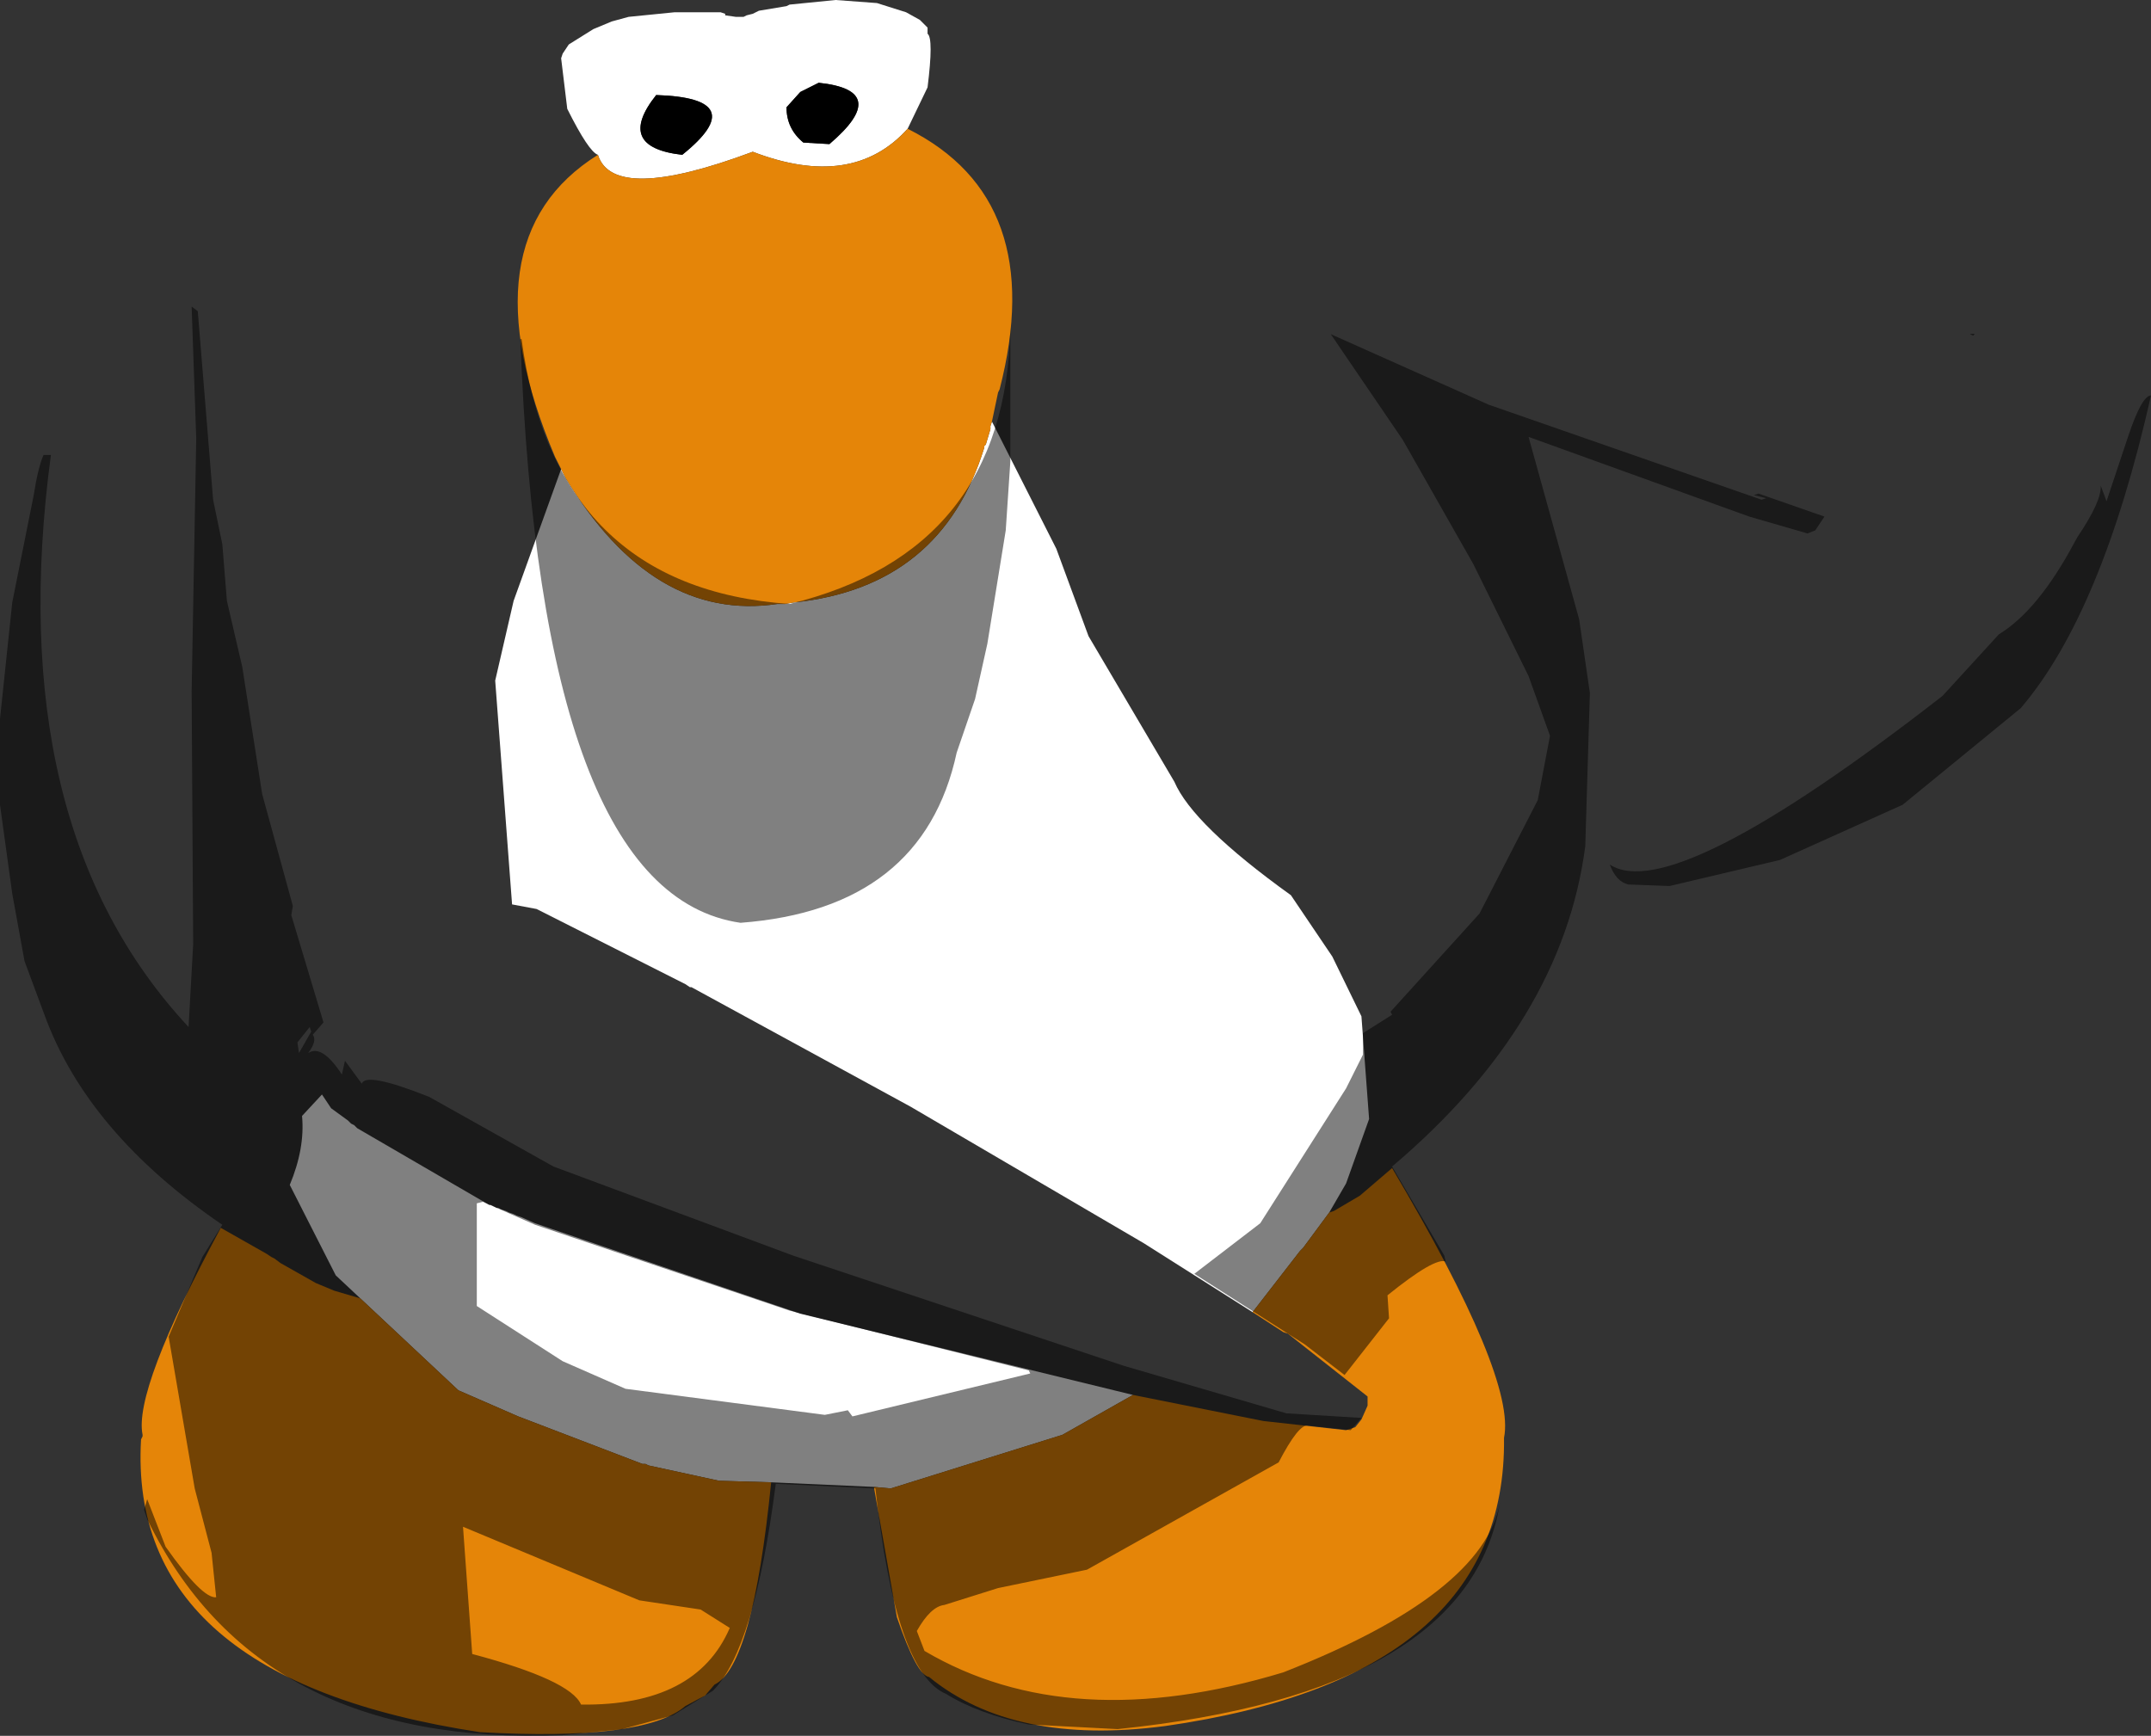 <?xml version="1.0" encoding="UTF-8" standalone="no"?>
<svg xmlns:ffdec="https://www.free-decompiler.com/flash" xmlns:xlink="http://www.w3.org/1999/xlink" ffdec:objectType="shape" height="283.1px" width="350.75px" xmlns="http://www.w3.org/2000/svg">
  <rect width="100%" height="100%" fill="#333333" stroke="none"/>
  <g transform="matrix(1.0, 0.0, 0.0, 1.0, 134.75, 80.5)">
    <path d="M-37.25 -55.25 Q-38.75 -55.75 -42.25 -62.75 L-43.25 -71.0 -43.0 -71.75 -42.0 -73.25 -38.0 -75.75 -35.0 -77.0 -32.25 -77.75 -24.75 -78.5 -17.25 -78.5 -16.5 -78.25 -16.5 -78.0 -14.75 -77.75 -13.5 -77.75 -13.0 -78.0 -12.0 -78.25 -11.0 -78.75 -6.5 -79.5 -6.0 -79.75 1.5 -80.5 8.25 -80.0 13.0 -78.5 15.25 -77.25 16.5 -76.0 16.5 -75.0 Q17.5 -74.25 16.5 -66.25 L13.25 -59.5 Q4.25 -49.5 -12.0 -55.75 -34.75 -47.25 -37.25 -55.25 M27.0 -11.75 L37.5 9.0 42.75 23.25 56.75 47.0 Q59.75 54.0 75.75 65.5 L82.5 75.5 87.25 85.25 88.5 102.0 84.75 112.5 82.0 117.25 77.75 123.0 77.25 123.5 69.5 133.5 51.75 122.25 13.75 100.0 -22.0 80.5 -22.25 80.5 -23.0 80.0 -47.25 67.75 -51.25 67.0 -54.0 30.5 -51.0 17.5 -43.25 -4.0 -42.5 -2.5 Q-28.25 21.0 -8.0 18.0 L-6.75 18.0 -5.25 17.75 Q18.75 15.25 25.75 -7.5 L25.75 -7.75 26.0 -8.0 26.75 -10.5 26.75 -11.0 27.0 -11.75 M7.75 162.0 L-9.0 161.25 -17.5 161.0 -29.0 158.5 -29.5 158.25 -30.0 158.25 Q-40.1 154.4 -50.25 150.5 L-60.0 146.25 -76.0 131.25 -80.0 127.5 -87.5 112.75 Q-85.0 106.75 -85.5 101.5 L-82.25 98.0 -80.75 100.25 -78.0 102.25 -77.5 102.75 -77.0 103.0 -76.5 103.5 -55.0 116.0 -54.75 116.0 -53.75 116.5 -53.5 116.5 -53.0 116.75 -52.25 117.0 -51.75 117.25 -51.0 117.5 -50.5 117.75 -49.75 118.0 -47.5 119.0 -4.25 133.75 50.0 147.0 38.5 153.5 10.5 162.25 7.75 162.0 M-1.25 -67.0 L-4.25 -65.5 -6.5 -63.0 Q-6.5 -59.5 -3.75 -57.25 L0.5 -57.0 Q10.75 -65.75 -1.25 -67.0 M-27.75 -65.0 Q-34.5 -56.5 -23.5 -55.25 -12.0 -64.5 -27.75 -65.0" fill="#ffffff" fill-rule="evenodd" stroke="none"/>
    <path d="M13.25 -59.5 Q36.25 -48.0 28.25 -17.0 L28.0 -16.5 27.0 -11.75 26.75 -11.0 26.75 -10.5 26.0 -8.0 25.75 -7.75 25.75 -7.5 Q18.75 15.25 -5.25 17.75 L-6.75 18.0 -8.0 18.0 Q-28.25 21.0 -42.5 -2.5 L-43.25 -4.0 -44.25 -6.0 Q-59.25 -41.5 -37.25 -55.25 -34.75 -47.25 -12.0 -55.75 4.25 -49.5 13.25 -59.5 M82.0 117.25 L82.75 117.0 87.0 114.5 92.25 110.0 Q112.5 144.25 110.5 154.0 111.0 193.0 55.25 201.0 30.5 204.25 16.75 193.0 14.75 192.75 11.5 183.25 L7.75 162.0 10.5 162.25 38.5 153.5 50.0 147.0 71.25 151.25 84.75 152.75 86.25 152.25 87.25 151.0 88.25 148.75 88.25 147.25 75.25 137.0 74.5 136.75 69.5 133.5 77.25 123.5 77.75 123.0 82.0 117.25 M-9.0 161.25 Q-12.0 191.25 -18.25 194.25 L-19.75 196.0 -23.0 197.75 Q-29.75 203.5 -56.5 202.0 -114.0 193.25 -111.75 154.25 L-111.5 153.75 -111.5 153.5 Q-113.0 146.25 -98.75 119.75 L-91.25 124.0 -90.5 124.5 -90.0 124.75 -89.0 125.5 -83.25 128.75 -80.25 130.0 -76.0 131.25 -60.0 146.25 -50.25 150.5 Q-40.1 154.4 -30.0 158.25 L-29.5 158.25 -29.0 158.5 -17.5 161.0 -9.0 161.25" fill="#e58508" fill-rule="evenodd" stroke="none"/>
    <path d="M-27.75 -65.0 Q-12.0 -64.5 -23.5 -55.25 -34.5 -56.5 -27.75 -65.0 M-1.25 -67.0 Q10.75 -65.75 0.5 -57.0 L-3.75 -57.25 Q-6.5 -59.5 -6.5 -63.0 L-4.25 -65.5 -1.25 -67.0" fill="#000000" fill-rule="evenodd" stroke="none"/>
    <path d="M30.0 -5.25 L29.25 6.0 26.25 24.5 24.25 33.5 21.25 42.25 Q15.75 67.75 -14.0 70.0 -46.55 65.3 -49.9 -25.2 L-49.7 -25.2 Q-44.3 15.35 -6.0 18.0 29.3 9.4 30.0 -27.05 L30.0 -5.25 M82.25 -26.0 L108.0 -14.5 152.5 1.0 153.25 0.75 151.25 0.25 152.0 0.0 162.75 3.75 161.25 6.0 160.0 6.5 150.5 3.75 114.5 -9.25 122.75 20.5 124.5 32.5 123.75 57.5 Q120.0 86.25 92.25 109.75 L100.75 124.25 101.0 125.25 Q99.25 124.5 91.5 130.75 L91.75 134.5 84.5 143.75 78.0 138.75 60.0 127.25 70.75 119.0 84.75 97.0 87.5 91.5 87.5 88.0 92.25 85.0 92.0 84.5 106.5 68.5 116.0 50.0 118.0 39.5 114.5 29.75 105.5 11.5 94.0 -8.75 82.25 -26.0 M-59.25 168.5 L-57.75 189.25 Q-41.75 193.5 -40.0 197.5 -21.25 197.75 -15.75 185.0 L-20.5 182.0 -30.5 180.5 -59.25 168.5 M-84.0 87.75 L-84.25 87.0 -86.25 89.5 -86.0 91.25 -84.0 87.75 M28.0 178.5 L19.25 181.25 Q17.0 181.5 14.75 185.5 L16.0 188.75 Q39.75 202.75 74.5 192.25 107.15 179.45 109.85 164.55 104.8 195.6 47.5 201.5 L33.0 200.75 Q24.75 199.0 19.5 195.75 11.25 192.25 8.0 162.25 L-8.25 161.5 Q-11.75 188.5 -18.5 195.25 L-25.0 199.25 -33.25 201.5 -43.0 202.5 Q-92.75 204.5 -110.75 167.25 L-111.25 165.75 -110.75 164.0 -107.75 171.75 Q-101.75 180.25 -99.5 180.0 L-100.25 172.75 -103.0 162.25 -107.25 137.5 -101.75 124.5 -98.5 119.25 Q-120.5 104.25 -127.5 85.0 L-130.75 76.25 -132.75 65.25 -134.75 50.75 -134.75 36.75 -132.75 17.75 -129.25 0.25 Q-128.55 -4.25 -127.65 -6.3 L-126.45 -6.3 Q-134.55 54.2 -104.0 87.0 L-103.25 73.5 -103.5 32.25 -102.75 -9.0 -103.5 -30.5 -102.5 -29.75 -100.0 1.0 -98.5 8.25 -97.75 17.5 -95.25 28.25 -92.0 49.0 -87.0 67.25 -87.25 68.75 -82.0 86.25 -83.75 88.25 Q-83.0 89.25 -84.5 91.25 -82.25 89.75 -79.0 94.75 L-78.5 92.5 -75.75 96.25 Q-75.15 94.25 -64.75 98.4 L-44.5 109.75 -5.5 124.25 48.5 142.25 75.0 150.0 87.25 150.75 85.5 152.75 78.5 152.0 Q77.0 151.75 73.75 158.0 L42.5 175.5 28.0 178.5 M33.25 143.5 L33.0 143.0 -6.0 133.25 -47.5 119.25 -56.0 115.5 -57.0 115.75 -57.0 132.5 -43.0 141.5 -32.75 146.0 -0.25 150.25 3.5 149.5 4.25 150.5 33.25 143.5 M207.8 -1.25 L207.8 -1.3 208.75 1.25 212.25 -9.25 Q214.5 -16.0 216.0 -16.0 208.0 19.5 194.75 35.0 L175.5 50.75 155.5 59.75 137.5 64.0 130.75 63.75 Q128.75 63.25 127.75 60.5 138.0 67.25 182.0 33.0 L191.2 22.95 Q197.6 19.05 203.5 8.0 L204.0 7.1 Q207.95 1.25 207.8 -1.25 M186.6 -26.05 L187.25 -26.05 187.0 -25.75 186.5 -26.0 186.6 -26.05" fill="#000000" fill-opacity="0.498" fill-rule="evenodd" stroke="none"/>
  </g>
</svg>
